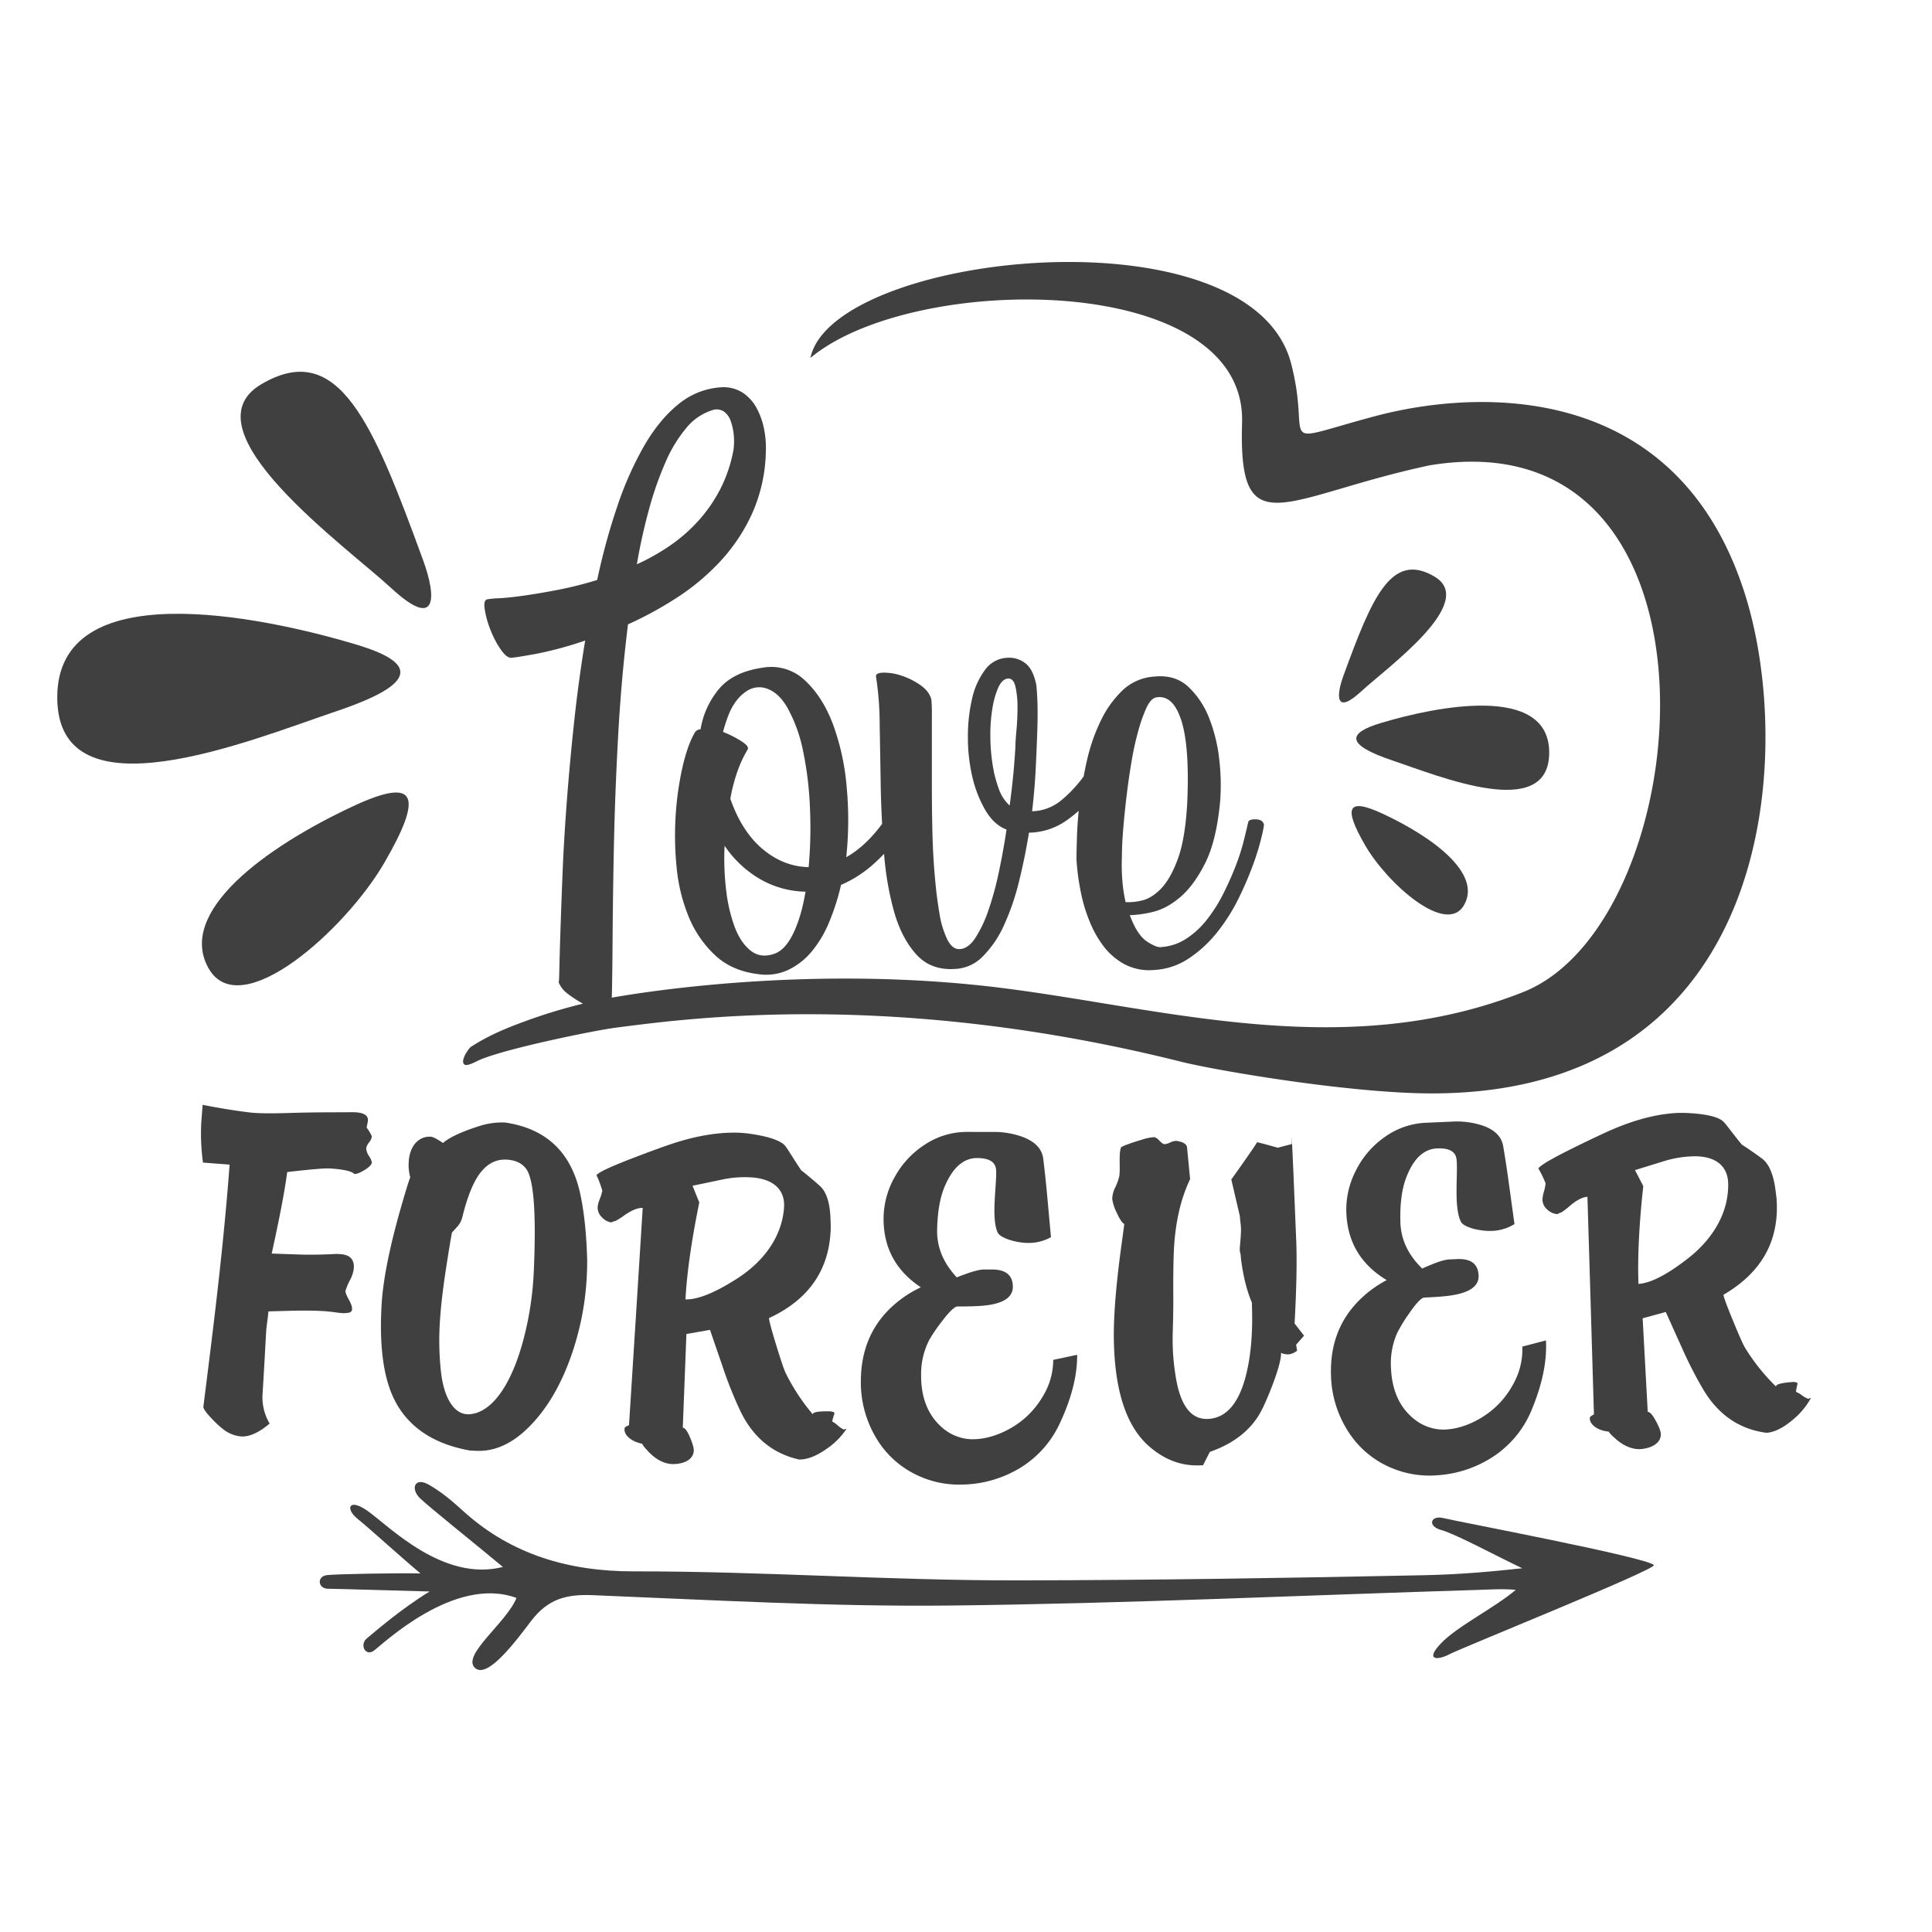 <svg id="Layer_1" data-name="Layer 1" xmlns="http://www.w3.org/2000/svg" viewBox="0 0 1000 1000"><defs><style>.cls-1{fill:#404040;}</style></defs><title>Valentines_1</title><path class="cls-1" d="M218.992,289.927c-25.896-70.862-43.698-114.707-83.754-91.037s43.698,83.754,67.368,105.603S226.089,309.347,218.992,289.927Z"/><path class="cls-1" d="M184.398,333.625C134.184,318.565,29.634,297.21,29.634,360.936s100.926,21.849,144.232,7.283S215.736,343.023,184.398,333.625Z"/><path class="cls-1" d="M182.577,417.379c-45.381,21.215-91.037,54.623-74.651,83.754s71.009-20.028,91.037-54.622S216.2,401.661,182.577,417.379Z"/><path class="cls-1" d="M695.409,349.62c14.559-39.84,24.568-64.49,47.088-51.182s-24.568,47.088-37.875,59.372S691.419,360.538,695.409,349.62Z"/><path class="cls-1" d="M714.859,374.187c28.231-8.467,87.01-20.473,87.01,15.355s-56.742,12.284-81.089,4.095S697.24,379.471,714.859,374.187Z"/><path class="cls-1" d="M715.882,421.275c25.514,11.928,51.182,30.709,41.97,47.088s-39.922-11.26-51.182-30.709S696.979,412.438,715.882,421.275Z"/><path class="cls-1" d="M192.481,588.248a19.851,19.851,0,0,0-2.681-4.545,13.047,13.047,0,0,1,.321-1.864,13.316,13.316,0,0,0,.321-1.864q.271-4.363-8.301-4.293c-4.999.028-7.498.038-12.498.054q-10.718.053-19.26.318c-9.884.318-16.876.246-20.919-.23-7.446-.876-15.653-2.21-24.572-3.966-.281,3.567-.421,5.35-.702,8.917a110.946,110.946,0,0,0,.867,20.97c5.514.431,8.271.643,13.786,1.06-3.099,41.915-8.311,83.584-13.57,125.269-.142.941,1.295,3.012,4.319,6.189a52.026,52.026,0,0,0,5.908,5.488,17.234,17.234,0,0,0,9.578,3.76q6.254.248,14.482-6.664A26.84,26.84,0,0,1,135.862,722.17c1.263-20.142,1.768-31.694,1.994-34.098.28-2.978.859-6.257,1.074-9.298,4.214-.11,6.321-.167,10.534-.285q10.897-.321,18.666.18,1.655.108,4.983.527a43.999,43.999,0,0,0,4.986.523c.318-.011.981-.112,1.884-.187,1.424-.119,2.178-.73,2.248-1.846q.114-1.825-1.684-5.044c-1.199-2.145-1.846-3.762-1.712-4.539a32.244,32.244,0,0,1,2.439-5.753,16.84,16.84,0,0,0,1.873-5.891q.429-6.849-6.937-7.315c-.762-.049-1.143-.073-1.905-.122q-10.692.586-19.007.32c-7.874-.256-12.631-.431-14.251-.478-.165-.011-.247-.017-.412-.029q6.253-28.395,8.02-42.182c12.044-1.4,19.435-2.039,22.192-1.858q10.674.701,12.637,2.903c1.338-.051,3.116-.801,5.316-2.162,2.35-1.454,3.7-2.856,3.68-3.947a10.133,10.133,0,0,0-1.63-3.461,7.177,7.177,0,0,1-1.287-4.002,7.055,7.055,0,0,1,1.451-2.786A6.87,6.87,0,0,0,192.481,588.248Z"/><path class="cls-1" d="M300.306,617.845c-4.659-21.486-17.601-33.703-38.881-36.841a38.5,38.5,0,0,0-13.706,1.962q-13.633,4.391-18.421,8.644-4.631-3.154-6.308-3.25c-6.346-.354-11.106,4.904-11.444,13.297a23.389,23.389,0,0,0,.832,7.786q-.433.383-3.957,12.446-9.629,32.885-10.88,53.017-1.889,31.608,6.112,48.573c6.91,14.614,20.044,23.759,39.369,27.279,1.386.07,2.078.105,3.464.174,9.447.471,18.557-3.612,27.218-12.246q13.896-13.851,22.039-37.204a146.14,146.14,0,0,0,8.051-42.552q.192-4.825.101-7.727Q303.291,631.495,300.306,617.845ZM276.268,658.576a166.119,166.119,0,0,1-4.866,32.95c-6.321,25.25-17,40.002-28.691,40.491-7.503.314-13.143-8.15-14.596-23.153a152.151,152.151,0,0,1-.539-22.882q.663-12.28,3.138-28.436,2.064-13.474,3.216-19.574c.986-1.088,1.478-1.632,2.462-2.72a11.5,11.5,0,0,0,2.834-4.941q2.952-12.161,6.743-19.142,6.224-11.436,16.16-10.949,7.041.34,10.306,4.914Q278.294,613.393,276.268,658.576Z"/><path class="cls-1" d="M431.969,731.581a.857.857,0,0,1,.077.243C432.05,731.6,432.023,731.523,431.969,731.581Z"/><path class="cls-1" d="M433.579,737.767a12.403,12.403,0,0,0-2.849-2.001,24.668,24.668,0,0,1,1.239-4.186c-.182-.676-1.111-1.047-2.881-1.075q-8.364-.134-8.395,1.537a104.349,104.349,0,0,1-14.104-21.515q-1.2-2.463-4.851-14.386-3.729-12.167-3.696-13.906c21.014-9.737,31.608-25.559,31.959-47.274-.055-1.668-.083-2.502-.139-4.17-.278-8.204-2.12-13.959-5.504-16.968-4.441-3.949-7.772-6.628-9.617-8.053-3.742-5.46-6.384-10.06-8.168-12.465-2.152-2.902-8.805-5.112-18.343-6.462a56.109,56.109,0,0,0-6.452-.567q-13.634-.348-29.819,4.441-6.894,2.025-22.663,8.042c-12.626,4.804-19.494,7.954-20.545,9.505a55.472,55.472,0,0,1,3.014,8.051,27.637,27.637,0,0,1-1.348,4.373,15.417,15.417,0,0,0-1.084,4.079,7.042,7.042,0,0,0,2.085,5.166,8.381,8.381,0,0,0,5.006,2.785,6.999,6.999,0,0,1,2.135-.733,39.084,39.084,0,0,0,4.47-2.836q5.746-4.063,9.638-3.93-3.51,56.224-7.095,112.444c-1.241.533-2.104,1.041-2.196,1.347-.927,3.098,2.826,7.087,8.946,8.243a15.153,15.153,0,0,0,2.366,3.079c4.145,4.818,9.147,7.611,14.055,7.469,6.403-.186,10.236-2.949,10.353-7.013.04-1.387-.606-3.63-1.905-6.716-1.409-3.35-2.663-5.061-3.78-5.094.751-19.401,1.126-29.101,1.873-48.502,4.886-.85,7.328-1.277,12.21-2.138,2.593,7.575,3.895,11.362,6.508,18.935a208.094,208.094,0,0,0,9.224,23.112q9.854,20.426,30.382,25.061c4.06.077,8.709-1.686,13.901-5.297A38.182,38.182,0,0,0,438.159,739.588a3.66,3.66,0,0,0-1.316.389A13.614,13.614,0,0,1,433.579,737.767Zm-52.02-76.002c-11.544,7.406-20.494,10.991-26.769,10.801q1.143-20.712,7.153-50.176c-1.396-3.457-2.093-5.186-3.484-8.644,6.325-1.316,9.485-1.979,15.802-3.315a56.25,56.25,0,0,1,13.016-1.091c12.567.306,19.245,6.12,18.533,15.822C404.746,639.65,395.832,652.608,381.559,661.765Z"/><path class="cls-1" d="M539.425,723.314a44.723,44.723,0,0,1-15.844,15.65c-6.788,3.978-14.492,6.355-21.74,5.936a24.176,24.176,0,0,1-14.016-5.845q-11.208-9.56-11.059-27.564a38.442,38.442,0,0,1,4.23-17.963,81.908,81.908,0,0,1,6.59-9.668q5.824-7.642,8.061-7.639,8.276.03,12.935-.375c10.452-.901,15.67-4.187,15.66-9.811q-.015-8.947-10.791-8.939c-1.609-0-2.413-.001-4.022-.003q-3.04-.003-9.13,2.168-5.524,1.968-5.01,1.967c-6.955-7.412-10.366-15.564-10.232-24.393.141-9.268,1.446-16.814,3.862-22.597q6.262-14.86,16.85-14.833,9.332.017,9.792,6.056c.54,7.046-2.732,24.768.824,32.475,1.336,2.897,9.598,5.432,16.045,5.41a23.644,23.644,0,0,0,11.553-2.998c-.765-8.33-1.146-12.496-1.906-20.827q-.87-9.754-2.089-19.71-.908-7.459-10.13-11.142a42.938,42.938,0,0,0-15.978-2.776c-5.33-.001-7.995-.005-13.326-.02a39.32,39.32,0,0,0-21.508,6.351,46.377,46.377,0,0,0-15.799,16.74,44.07,44.07,0,0,0-5.916,22.201q.158,22.461,19.294,35.144a58.573,58.573,0,0,0-16.126,11.141q-14.589,14.335-14.916,36.625a56.129,56.129,0,0,0,7.425,29.366,48.625,48.625,0,0,0,22.644,20.543,50.093,50.093,0,0,0,21.813,4.436,59.598,59.598,0,0,0,30.457-8.575,52.91,52.91,0,0,0,20.668-23.214q9.089-19.42,8.929-35.386c-4.941,1.056-7.413,1.581-12.358,2.625A36.739,36.739,0,0,1,539.425,723.314Z"/><path class="cls-1" d="M670.077,685.031q1.391-25.308.917-41.058c-.583-14.199-.874-21.298-1.456-35.497q-1.237-28.132-.887-16.296-4.858,1.21-7.237,1.886-7.145-2.037-10.73-2.864c-1.433,2.377-5.865,8.815-13.358,19.292,1.772,7.625,2.661,11.437,4.445,19.06q.026,1.067.281,3.12.254,2.051.281,3.12.049,2.03-.268,6.029c-.211,2.667-.525,5.008-.267,6.031a14.183,14.183,0,0,1,.492,3.343q1.669,13.636,5.677,22.992c.037,1.483.056,2.225.093,3.709q.489,19.562-3.115,33.834-5.662,22.403-20.123,22.714-12.973.265-16.409-22.768a116.929,116.929,0,0,1-1.462-18.323c.033-4.906.407-12.519.344-22.093q-.095-14.355.268-23.157.901-22.023,8.438-37.77c-.637-6.576-.955-9.864-1.589-16.44q-.256-2.636-5.717-3.401a8.931,8.931,0,0,0-3.042.867,8.077,8.077,0,0,1-2.94.863c-.635-.036-1.564-.718-2.653-1.887q-1.633-1.752-2.853-1.734a23.973,23.973,0,0,0-5.887,1.207c-6.895,2.067-10.96,3.61-11.149,4.216-1.213,3.885-.205,10.864-.839,14.801a28.87,28.87,0,0,1-2.126,5.871,13.731,13.731,0,0,0-1.52,5.813,23.038,23.038,0,0,0,2.286,7.088c1.537,3.402,2.869,5.387,3.974,5.95-.62,4.582-.931,6.873-1.554,11.455q-4.056,29.835-3.878,47.516.462,40.148,17.9,55.776,11.745,10.45,25.693,10.185c1.029-.02,1.544-.03,2.573-.051,1.417-2.774,2.124-4.161,3.537-6.935q16.419-5.725,24.493-17.641,3.23-4.758,7.726-16.469,4.78-12.481,4.638-17.158a7.904,7.904,0,0,0,4.702.681,9.622,9.622,0,0,0,3.589-1.782c-.202-1.234-.304-1.852-.506-3.086,1.651-1.878,2.476-2.818,4.123-4.697C673.022,688.82,672.039,687.558,670.077,685.031Z"/><path class="cls-1" d="M787.95,696.987a36.733,36.733,0,0,1-4.849,19.685,44.735,44.735,0,0,1-15.121,16.354c-6.602,4.283-14.192,7.007-21.453,6.918a24.182,24.182,0,0,1-14.27-5.202q-11.633-9.041-12.302-27.033a38.434,38.434,0,0,1,3.411-18.137,81.812,81.812,0,0,1,6.145-9.958q5.471-7.899,7.707-7.997,8.271-.346,12.907-.962c10.403-1.375,15.467-4.895,15.202-10.513q-.422-8.937-11.188-8.439c-1.608.073-2.411.109-4.019.18q-3.038.135-9.025,2.58-5.431,2.217-4.916,2.192c-7.287-7.088-11.065-15.077-11.332-23.902-.281-9.265.68-16.863,2.832-22.749q5.581-15.129,16.163-15.584,9.326-.407,10.059,5.604c.86,7.013-1.604,24.867,2.299,32.404,1.467,2.833,9.838,4.99,16.278,4.676a23.658,23.658,0,0,0,11.409-3.52c-1.143-8.287-1.713-12.431-2.85-20.718q-1.313-9.705-2.983-19.595-1.247-7.41-10.629-10.67a42.963,42.963,0,0,0-16.092-2.047c-5.326.241-7.989.358-13.316.585a39.333,39.333,0,0,0-21.201,7.322,46.378,46.378,0,0,0-15.026,17.44,44.067,44.067,0,0,0-4.902,22.447q1.178,22.43,20.873,34.23A58.59,58.59,0,0,0,702.154,674.441Q688.23,689.424,688.916,711.706a56.123,56.123,0,0,0,8.753,28.998,48.625,48.625,0,0,0,23.557,19.493,50.106,50.106,0,0,0,21.996,3.44,59.626,59.626,0,0,0,30.044-9.95,52.92,52.92,0,0,0,19.599-24.129q8.2-19.813,7.315-35.755C795.29,695.082,792.844,695.719,787.95,696.987Z"/><path class="cls-1" d="M936.073,724.06a13.641,13.641,0,0,1-3.458-1.898,12.411,12.411,0,0,0-3.024-1.728,24.645,24.645,0,0,1,.847-4.283c-.244-.656-1.204-.939-2.97-.803q-8.347.643-8.222,2.309a104.328,104.328,0,0,1-16.047-20.114q-1.424-2.341-6.167-13.874-4.843-11.769-4.971-13.503c20.032-11.644,29.122-28.381,27.458-50.035-.21-1.655-.315-2.483-.525-4.139-1.038-8.143-3.407-13.702-7.058-16.384-4.791-3.52-8.358-5.878-10.329-7.126-4.235-5.09-7.294-9.425-9.294-11.654-2.413-2.69-9.246-4.273-18.873-4.732a56.143,56.143,0,0,0-6.479.034q-13.614.918-29.292,7.188-6.679,2.655-21.827,10.109c-12.129,5.953-18.676,9.727-19.579,11.369a55.482,55.482,0,0,1,3.749,7.737,27.655,27.655,0,0,1-.938,4.479,15.417,15.417,0,0,0-.701,4.162,7.04,7.04,0,0,0,2.555,4.95,8.383,8.383,0,0,0,5.244,2.309,7,7,0,0,1,2.059-.928,39.133,39.133,0,0,0,4.189-3.238q5.346-4.579,9.235-4.807,1.717,56.308,3.359,112.618c-1.187.646-1.999,1.231-2.062,1.544-.636,3.171,3.471,6.795,9.674,7.378a15.141,15.141,0,0,0,2.642,2.847c4.575,4.413,9.816,6.73,14.691,6.133,6.36-.778,9.922-3.885,9.662-7.942-.088-1.385-.94-3.558-2.52-6.51-1.714-3.205-3.122-4.792-4.238-4.722-1.051-19.387-1.577-29.08-2.631-48.466,4.788-1.299,7.181-1.951,11.964-3.261,3.285,7.302,4.933,10.952,8.238,18.25A207.989,207.989,0,0,0,881.768,719.485q11.71,19.424,32.592,22.135c4.052-.3,8.521-2.487,13.359-6.563a38.195,38.195,0,0,0,9.629-11.506A3.663,3.663,0,0,0,936.073,724.06Zm-62.333-72.747c-10.813,8.444-19.396,12.844-25.664,13.237q-.782-20.729,2.473-50.623c-1.711-3.313-2.566-4.97-4.272-8.284,6.178-1.897,9.265-2.85,15.433-4.765a56.306,56.306,0,0,1,12.865-2.293c12.548-.861,19.74,4.309,19.93,14.035C894.79,627.142,887.111,640.871,873.74,651.313Z"/><path class="cls-1" d="M930.438,716.151c.03.08.092.143.099.235C930.52,716.164,930.487,716.089,930.438,716.151Z"/><path class="cls-1" d="M372.208,356.536a43.541,43.541,0,0,0-9.595,20.943,3.659,3.659,0,0,0-3.242,2.162q-3.515,6.221-6.081,17.298a157.947,157.947,0,0,0-3.514,24.322,163.669,163.669,0,0,0,.405,27.296,89.696,89.696,0,0,0,6.216,25.809,56.792,56.792,0,0,0,13.649,19.998q8.778,8.247,22.565,9.865a27.06,27.06,0,0,0,15.271-2.162,35.875,35.875,0,0,0,12.16-9.458,58.68,58.68,0,0,0,9.055-15.136,117.408,117.408,0,0,0,6.216-19.458A61.077,61.077,0,0,0,452.744,446.665c1.578-1.409,3.197-2.996,4.848-4.733a157.871,157.871,0,0,0,5.151,29.867q3.915,13.782,11.485,22.16,7.563,8.381,20,7.568a21.173,21.173,0,0,0,14.457-6.486,54.316,54.316,0,0,0,10.947-16.081,124.252,124.252,0,0,0,7.701-22.295q3.104-12.429,5.271-25.674a34.597,34.597,0,0,0,19.458-6.351,77.443,77.443,0,0,0,6.279-4.958c-.453,4.561-.751,8.791-.878,12.659q-.272,8.109-.27,11.892,0,1.894.54,6.891.538,5.004,1.892,11.62a81.935,81.935,0,0,0,4.197,13.784,56.137,56.137,0,0,0,7.171,12.972,34.169,34.169,0,0,0,10.818,9.46,27.475,27.475,0,0,0,15.412,3.107,35.545,35.545,0,0,0,18.243-6.081A64.82,64.82,0,0,0,630.06,482.475a95.476,95.476,0,0,0,10.945-17.296,172.826,172.826,0,0,0,7.566-17.568,128.664,128.664,0,0,0,4.324-14.052,60.26,60.26,0,0,0,1.352-6.621q-.546-2.7-4.054-2.839-3.515-.133-4.054,1.217-.81,3.515-2.297,9.593a109.24,109.24,0,0,1-4.189,13.109q-2.704,7.029-6.351,14.322a80.097,80.097,0,0,1-8.378,13.379,44.699,44.699,0,0,1-10.675,9.998,26.943,26.943,0,0,1-12.972,4.459q-2.433.546-7.568-2.837-5.135-3.377-8.918-13.647a56.818,56.818,0,0,0,11.622-1.622q7.296-1.623,14.459-7.703,7.156-6.081,12.972-17.701,5.807-11.616,7.701-31.89a111.849,111.849,0,0,0-.405-21.08,82.71,82.71,0,0,0-5.134-21.62,44.594,44.594,0,0,0-10.81-16.486q-6.894-6.486-17.703-5.404a26.37,26.37,0,0,0-16.359,7.026,53.484,53.484,0,0,0-11.228,15.539,94.589,94.589,0,0,0-7.169,20.27c-.705,3.003-1.285,5.93-1.838,8.841a66.661,66.661,0,0,1-11.269,12.104,24.526,24.526,0,0,1-15.406,5.944q1.351-11.616,1.892-22.7.538-11.08.812-20.0.264-8.919,0-14.864-.274-5.94-.542-7.836-1.621-8.109-5.674-11.217a13.519,13.519,0,0,0-9.19-2.837,14.882,14.882,0,0,0-11.62,6.216,38.978,38.978,0,0,0-6.756,14.999,85.376,85.376,0,0,0-2.162,19.863,89.04,89.04,0,0,0,2.297,20.54,61.726,61.726,0,0,0,6.756,17.296q4.458,7.571,10.945,10-1.62,10.811-3.919,21.755a161.953,161.953,0,0,1-5.404,19.863,65.175,65.175,0,0,1-6.891,14.594q-3.789,5.676-8.378,5.676-3.517,0-6.081-4.999a48.163,48.163,0,0,1-4.054-13.514q-1.489-8.511-2.432-19.593-.951-11.077-1.217-22.702-.272-11.616-.27-23.107V370.454a78.452,78.452,0,0,0-.27-8.378q-1.084-4.32-5.811-7.566a37.301,37.301,0,0,0-9.865-4.866,27.85,27.85,0,0,0-9.188-1.485q-4.053.138-3.784,2.027a161.51,161.51,0,0,1,1.892,24.187q.267,15.0.542,32.025c.103,6.65.37,13.342.723,20.055-5.727,7.71-11.908,13.482-18.559,17.241a182.984,182.984,0,0,0,.27-35.809,124.941,124.941,0,0,0-7.026-32.702q-5.409-14.454-14.594-22.972a25.213,25.213,0,0,0-21.892-6.621Q379.635,347.756,372.208,356.536Zm208.496,86.616q0-5.94.68-14.187.684-8.242,1.774-17.298,1.089-9.05,2.583-17.836a150.042,150.042,0,0,1,3.543-15.944,77.864,77.864,0,0,1,4.222-11.757q2.181-4.592,4.907-5.134,8.716-1.623,13.069,12.025,4.352,13.651,3.003,43.107-1.089,18.381-4.907,28.646-3.814,10.275-8.716,15.269-4.903,5.004-9.946,6.081a29.278,29.278,0,0,1-8.305.81,75.921,75.921,0,0,1-1.634-10.538A103.574,103.574,0,0,1,580.704,443.152Zm-63.777-34.997a64.624,64.624,0,0,1-3.242-12.972,98.249,98.249,0,0,1-1.082-14.729,82.96,82.96,0,0,1,1.082-13.919,43.613,43.613,0,0,1,2.972-10.54q1.887-4.186,4.594-4.729,3.243-.539,4.324,4.054a47.113,47.113,0,0,1,1.082,10.675q0,6.081-.54,12.027-.546,5.948-.542,8.106,0,1.356-.675,10-.677,8.652-2.297,20.81A20.615,20.615,0,0,1,516.928,408.155ZM410.584,483.15q-4.194,8.652-9.865,10.54-7.029,2.433-12.16-1.622-5.138-4.053-8.243-12.16a81.215,81.215,0,0,1-4.459-19.188,137.308,137.308,0,0,1-.812-22.972A56.075,56.075,0,0,0,393.693,455.179a48.828,48.828,0,0,0,23.242,6.351Q414.769,474.502,410.584,483.15Zm-2.972-116.75a77.781,77.781,0,0,1,8.106,22.567,177.975,177.975,0,0,1,3.514,29.323,227.774,227.774,0,0,1-.675,30.538q-12.972-.267-23.784-9.323-10.811-9.052-16.754-26.081a88.597,88.597,0,0,1,3.647-14.052,60.15,60.15,0,0,1,5.271-11.352q1.077-1.62-3.109-4.324a56.711,56.711,0,0,0-9.593-4.864q1.077-4.053,2.702-8.378a30.164,30.164,0,0,1,4.189-7.703,21.068,21.068,0,0,1,5.946-5.404,11.724,11.724,0,0,1,7.701-1.487Q402.336,357.216,407.612,366.4Z"/><path class="cls-1" d="M246.676,549.362c10.988-5.768,60.416-15.962,72.489-17.502,36.551-4.662,143.465-19.61,292.566,17.785,17.079,4.283,86.732,16.3,129.444,16.3,176.907,0,188.043-175.45,162.168-257.93-34.893-111.226-138.197-106.911-191.892-92.529s-32.121,15.342-43.153-27.27c-20.967-80.988-237.31-57.588-248.842-2.934,53.242-44.586,225.835-45.066,223.438,33.56-1.969,64.6,21.095,38.354,96.844,22.053,161.086-26.848,140.631,236.276,48.582,272.632S604.153,522.269,519.63,511.503c-91.998-11.718-176.966.265-202.958,4.889q.264-10.003.405-30.81.133-20.806.675-47.429.539-26.616,2.162-56.619,1.623-29.997,5.136-58.374a188.627,188.627,0,0,0,25.269-13.784,117.903,117.903,0,0,0,22.7-19.053,92.684,92.684,0,0,0,16.486-24.997,82.26,82.26,0,0,0,6.891-31.62,48.296,48.296,0,0,0-.81-11.082,38.555,38.555,0,0,0-3.784-11.08,22.371,22.371,0,0,0-7.296-8.243,18.482,18.482,0,0,0-11.352-2.837,38.417,38.417,0,0,0-22.025,8.783q-9.867,7.975-17.701,21.485a174.992,174.992,0,0,0-13.919,31.35,333.662,333.662,0,0,0-10.405,38.106,192.612,192.612,0,0,1-20.403,5.134q-9.87,1.895-17.568,2.974-7.701,1.082-12.702,1.35a49.08,49.08,0,0,0-6.081.542q-2.166.272-1.485,4.999a48.71,48.71,0,0,0,2.837,10.405,49.823,49.823,0,0,0,5.271,10.27q3.102,4.599,5.539,4.594,1.623,0,12.297-1.892a189.534,189.534,0,0,0,26.079-7.026q-3.515,21.352-5.809,42.97-2.3,21.624-3.784,41.483-1.49,19.865-2.162,37.161-.679,17.3-1.082,29.728-.405,12.434-.54,19.323-.138,6.891-.405,6.081a14.027,14.027,0,0,0,4.189,5.676,62.204,62.204,0,0,0,8.447,5.535,274.051,274.051,0,0,0-30.21,9.204c-9.57,3.491-19.092,7.421-28.099,13.367a20.269,20.269,0,0,0-1.892,2.567,11.425,11.425,0,0,0-1.755,3.919q-.408,1.887.81,2.567Q241.811,551.79,246.676,549.362Zm89.454-286.47a172.216,172.216,0,0,1,8.513-24.052,70.976,70.976,0,0,1,10.675-17.431,28.096,28.096,0,0,1,13.242-9.053,6.718,6.718,0,0,1,5.946.54,9.725,9.725,0,0,1,3.649,4.864,28.958,28.958,0,0,1,1.62,7.298,32.423,32.423,0,0,1-.135,7.836,73.716,73.716,0,0,1-6.891,20.405,77.906,77.906,0,0,1-11.35,16.351,83.366,83.366,0,0,1-14.729,12.837,112.866,112.866,0,0,1-17.026,9.593A291.612,291.612,0,0,1,336.131,262.892Z"/><path class="cls-1" d="M745.879,850.563c8.583-8.962,27.326-18.06,38.673-27.647-6.084-.666-14.168-.152-18.428-.021-91.313,2.794-182.607,7.109-273.938,8.124-61.837.688-123.74-2.874-185.58-5.369-13.396-.54-22.898,1.903-31.592,13.225C268.016,847.988,252.248,869.83,245.688,863.153s16.584-23.394,21.644-36.054c-32.301-11.922-69.703,24.431-73.964,27.384s-7.407-3.24-3.462-6.476,17.579-15.182,32.481-24.255c-20.512-.555-47.481-1.375-52.685-1.425s-5.886-6.546-.251-7.081,34.039-1.079,48.182-.839c-10.277-8.584-26.048-23.009-32.56-28.264s-4.557-10.942,5.076-4.177c11.282,7.923,39.111,36.996,70.154,29.086-14.351-11.955-37.544-30.481-42.783-35.436s-3.01-11.5,4.669-7.006,12.762,9.203,18.442,14.283c24.258,21.692,53.872,30.469,87.031,30.437,67.453-.066,132.759,4.798,200.211,4.676,69.775-.127,139.555-1.236,209.317-2.682,19.343-.402,35.856-1.994,50.718-3.592-15.022-7.191-34.547-17.765-41.964-19.803s-5.365-7.836,1.2-6.162,105.891,20.388,108.879,24.327c1.6,2.109-100.013,43.048-105.598,46.042C744.121,859.512,737.295,859.525,745.879,850.563Z"/></svg>